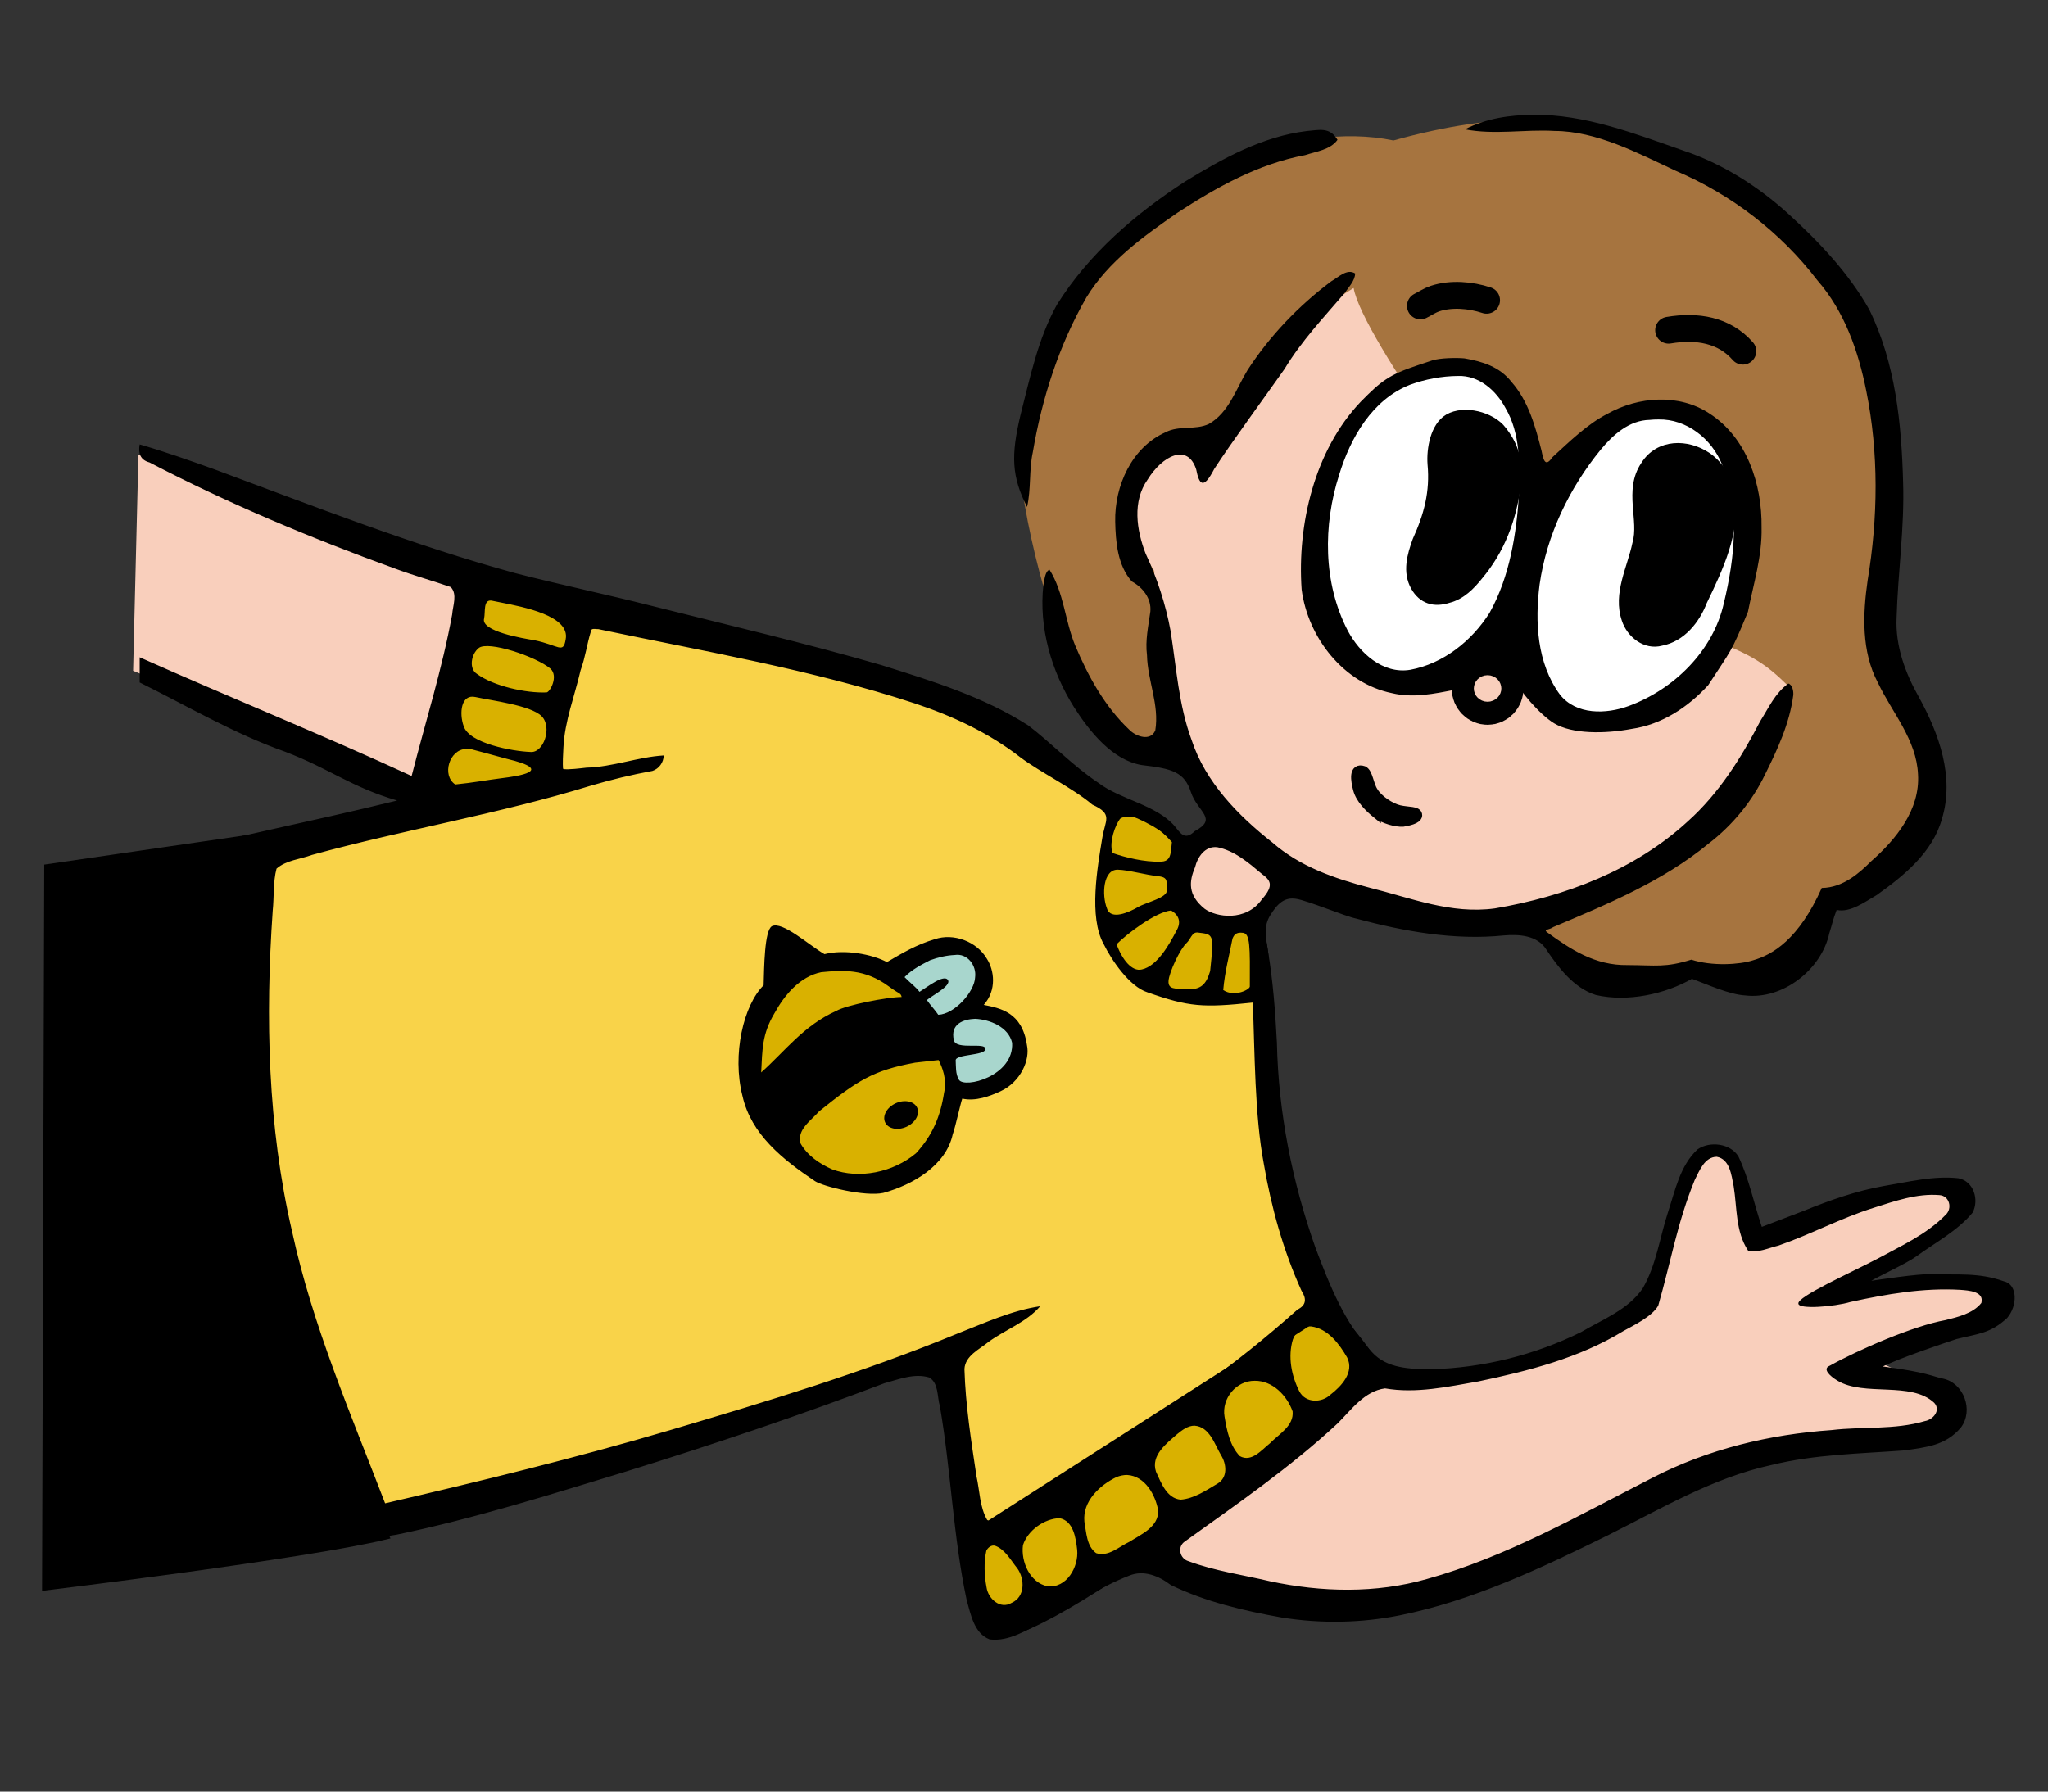 <?xml version="1.0" encoding="UTF-8" standalone="no"?>
<!-- Created with Inkscape (http://www.inkscape.org/) -->

<svg
   width="160mm"
   height="140mm"
   viewBox="0 0 160 140"
   version="1.1"
   id="svg932"
   inkscape:version="1.1 (c68e22c387, 2021-05-23)"
   sodipodi:docname="pop-in-side.svg"
   xmlns:inkscape="http://www.inkscape.org/namespaces/inkscape"
   xmlns:sodipodi="http://sodipodi.sourceforge.net/DTD/sodipodi-0.dtd"
   xmlns="http://www.w3.org/2000/svg"
   xmlns:svg="http://www.w3.org/2000/svg">
  <rect x="0" y="0" width="160" height="140" fill="#333333" stroke="none"/>
  <sodipodi:namedview
     id="namedview934"
     pagecolor="#ffffff"
     bordercolor="#666666"
     borderopacity="1.0"
     inkscape:pageshadow="2"
     inkscape:pageopacity="0.0"
     inkscape:pagecheckerboard="0"
     inkscape:document-units="mm"
     showgrid="false"
     inkscape:zoom="0.60682925"
     inkscape:cx="88.163185"
     inkscape:cy="500.14069"
     inkscape:window-width="1920"
     inkscape:window-height="991"
     inkscape:window-x="-9"
     inkscape:window-y="-9"
     inkscape:window-maximized="1"
     inkscape:current-layer="layer7"
     inkscape:snap-nodes="false"
     inkscape:snap-others="false"
     inkscape:snap-global="false"
     height="200mm" />
  <defs
     id="defs929" />
  <g
     inkscape:groupmode="layer"
     id="layer7"
     inkscape:label="pop-in-side"
     style="display:inline"
     sodipodi:insensitive="true">
    <path
       id="path47806"
       style="fill:#f9cfbc;fill-opacity:1;stroke:none;stroke-width:2.053;stroke-linecap:round;stroke-miterlimit:4;stroke-dasharray:none;stroke-dashoffset:2.383;stroke-opacity:1;paint-order:markers stroke fill"
       d="m 133.852,89.726 c -2.404,0.706 -2.581,3.752 -3.419,5.75 -0.665,2.187 -1.204,4.41 -1.8,6.617 -3.916,2.389 -8.222,4.047 -12.724,4.913 -2.637,0.594 -5.338,0.853 -8.034,0.783 -2.555,0.594 -3.883,3.186 -5.953,4.596 -3.246,2.839 -6.927,5.122 -10.236,7.873 -1.099,2.964 3.374,3.087 5.239,3.665 4.461,1.164 9.177,1.305 13.713,0.532 8.663,-2.081 15.984,-7.534 24.332,-10.426 4.608,-1.479 9.48,-1.395 14.236,-1.884 1.513,-0.386 6.093,-1.661 3.029,-2.865 -1.98,-1.582 -4.464,-2.231 -6.646,-3.449 3.018,-1.681 6.904,-1.228 9.731,-3.091 1.04,-2.789 -2.975,-2.765 -4.78,-2.557 -2.535,0.124 -5.055,0.497 -7.527,1.072 3.23,-1.966 6.983,-3.26 9.7,-5.949 1.565,-2.716 -2.385,-3.318 -4.169,-2.404 -3.973,0.898 -7.51,3.093 -11.462,4.039 -1.226,-2.18 0.158,-6.868 -3.232,-7.214 z" />
    <path
       style="fill:#d9b100;fill-opacity:1;stroke:#000000;stroke-width:0.73px;stroke-linecap:butt;stroke-linejoin:miter;stroke-opacity:1"
       d="m 86.237,62.649 c 0,0 5.338,1.311 6.368,3.933 1.03,2.622 -0.277,5.296 4.776,5.525 2.06,0.093 1.311,7.024 1.311,7.024 0,0 -11.425,-1.03 -12.642,-4.214 -1.217,-3.184 0.187,-9.746 0.187,-9.746 z"
       id="path54979"
       sodipodi:nodetypes="csscscc" />
    <path
       id="path73559"
       style="fill:#a8d6cd;fill-opacity:1;stroke:none;stroke-width:2.053;stroke-linecap:round;stroke-miterlimit:4;stroke-dasharray:none;stroke-dashoffset:2.383;stroke-opacity:1;paint-order:markers stroke fill"
       d="m 74.685,73.828 c -2.526,0.087 -4.642,1.637 -6.83,2.718 -0.548,0.291 -1.096,0.582 -1.644,0.873 2.113,0.113 3.598,1.341 5.714,1.374 -0.029,0.785 0.954,0.568 1.69,0.908 0.79,0.361 1.704,-0.036 2.236,-0.675 1.069,-1.091 1.474,-2.945 0.68,-4.296 -0.374,-0.645 -1.126,-0.929 -1.846,-0.902 z"
       sodipodi:nodetypes="cccccccc" />
    <path
       id="path73598"
       style="fill:#a8d6cd;fill-opacity:1;stroke:none;stroke-width:1.026;stroke-linecap:round;stroke-miterlimit:4;stroke-dasharray:none;stroke-dashoffset:2.383;stroke-opacity:1;paint-order:markers stroke fill"
       d="m 76.128,78.748 c -1.035,0.003 -2.186,0.742 -2.172,1.864 0.002,0.58 0.223,1.162 0.656,1.556 -0.948,0.771 -0.992,2.374 -0.025,3.148 0.827,0.818 2.165,0.615 3.022,-0.044 1.119,-0.816 2.068,-2.01 2.339,-3.39 0.184,-1.356 -1.045,-2.395 -2.201,-2.83 -0.515,-0.2 -1.066,-0.325 -1.62,-0.304 z" />
    <path
       style="fill:#d9b100;fill-opacity:1;stroke:#000000;stroke-width:0.73px;stroke-linecap:butt;stroke-linejoin:miter;stroke-opacity:1"
       d="m 36.604,44.95 8.99,2.528 -2.435,13.391 -8.428,2.528 -1.217,-2.528 z"
       id="path57526" />
    <path
       style="fill:#d9b100;fill-opacity:1;stroke:#000000;stroke-width:0.73px;stroke-linecap:butt;stroke-linejoin:miter;stroke-opacity:1"
       d="m 103.562,101.981 c 0,0 4.682,4.776 3.84,5.712 -0.843,0.936 -24.629,20.134 -29.592,19.947 -2.622,-4.12 -1.967,-7.398 -1.967,-7.398 z"
       id="path52994" />
    <path
       style="fill:#a6743f;fill-opacity:1;stroke:none;stroke-width:0.73px;stroke-linecap:butt;stroke-linejoin:miter;stroke-opacity:1"
       d="m 117.605,70.042 c 0,0 4.37,8.079 13.111,6.092 6.622,1.192 10.992,-0.265 12.317,-4.635 1.324,-4.37 8.344,-4.503 8.344,-9.403 0,-4.9 -4.768,-9.138 -4.503,-11.654 0.265,-2.516 2.914,-25.295 -6.225,-31.652 -9.138,-6.357 -15.098,-12.449 -31.785,-7.814 -7.73,-1.609 -17.614,2.921 -21.72,8.219 -4.106,5.297 -8.079,12.309 -7.416,18.004 0.662,5.695 3.311,15.495 6.357,18.806 3.046,3.311 6.622,2.251 6.622,2.251 z"
       id="path39854"
       sodipodi:nodetypes="cccscscscccc" />
    <path
       id="path39737"
       style="fill:#f9cfbc;stroke-width:8.155;stroke-linecap:round;stroke-dashoffset:2.383;paint-order:markers stroke fill"
       d="m 139.821,53.734 c 1.732,1.802 -10.204,17.718 -24.272,17.718 -14.068,0 -26.981,-11.693 -25.472,-25.94 0.211,-1.99 1.029,-4.606 2.357,-7.411 1.328,-2.805 3.167,-5.799 5.419,-8.544 2.252,-2.745 4.917,-5.242 7.899,-7.052 0.64,3.809 12.219,19.851 15.321,21.508 13.506,7.211 14.944,5.765 18.747,9.721 z"
       sodipodi:nodetypes="ssssscss" />
    <path
       id="path52721"
       style="fill:#ffffff;fill-opacity:1;stroke:none;stroke-width:2.053;stroke-linecap:round;stroke-miterlimit:4;stroke-dasharray:none;stroke-dashoffset:2.383;stroke-opacity:1;paint-order:markers stroke fill"
       d="m 129.092,31.976 c -1.855,-0.028 -3.399,1.209 -4.549,2.545 -2.119,2.449 -3.574,5.419 -4.547,8.491 -0.29,0.815 0.029,1.742 0.754,2.213 1.85,1.226 3.908,2.099 5.871,3.126 2.071,0.987 4.087,2.103 6.223,2.945 0.611,-0.148 1.208,-0.562 1.504,-1.155 1.327,-2.353 1.67,-5.108 1.843,-7.762 0.105,-2.564 -0.065,-5.307 -1.551,-7.497 -0.938,-1.437 -2.409,-2.595 -4.15,-2.811 -0.461,-0.075 -0.93,-0.108 -1.397,-0.095 z" />
    <path
       id="path52760"
       style="fill:#ffffff;fill-opacity:1;stroke:none;stroke-width:2.053;stroke-linecap:round;stroke-miterlimit:4;stroke-dasharray:none;stroke-dashoffset:2.383;stroke-opacity:1;paint-order:markers stroke fill"
       d="m 120.987,43.036 c -0.669,0.05 -1.17,0.629 -1.317,1.26 -0.409,1.822 -0.366,3.724 -0.21,5.575 0.248,2.134 0.94,4.452 2.752,5.774 1.691,1.183 3.938,0.816 5.734,0.09 2.275,-0.922 4.243,-2.526 5.749,-4.448 0.602,-0.794 0.455,-2.003 -0.358,-2.593 -1.076,-0.714 -2.327,-1.116 -3.46,-1.732 -2.568,-1.219 -5.046,-2.632 -7.667,-3.734 -0.389,-0.135 -0.809,-0.274 -1.223,-0.191 z" />
    <path
       id="path52799"
       style="fill:#ffffff;fill-opacity:1;stroke:none;stroke-width:2.053;stroke-linecap:round;stroke-miterlimit:4;stroke-dasharray:none;stroke-dashoffset:2.383;stroke-opacity:1;paint-order:markers stroke fill"
       d="m 109.36,29.536 c -1.615,0.76 -2.906,2.066 -3.815,3.586 -1.863,3.116 -2.759,6.806 -2.588,10.429 0.219,2.894 1.04,5.93 3.122,8.054 1.168,1.224 2.959,1.899 4.627,1.448 2.278,-0.599 4.269,-2.081 5.748,-3.887 1.173,-1.503 1.707,-3.381 2.255,-5.177 0.3,-1.055 0.472,-2.141 0.688,-3.215 -2.747,-3.372 -5.374,-6.841 -7.854,-10.415 -0.346,-0.488 -0.692,-0.975 -1.038,-1.463 -0.381,0.213 -0.763,0.427 -1.144,0.64 z" />
    <path
       id="path52838"
       style="fill:#ffffff;fill-opacity:1;stroke:none;stroke-width:2.053;stroke-linecap:round;stroke-miterlimit:4;stroke-dasharray:none;stroke-dashoffset:2.383;stroke-opacity:1;paint-order:markers stroke fill"
       d="m 113.584,28.605 c -1.299,0.083 -2.63,0.242 -3.843,0.734 -0.298,0.262 -0.861,0.367 -0.773,0.86 -0.229,0.799 0.272,1.508 0.69,2.145 1.996,2.924 4.097,5.783 6.366,8.503 0.452,0.581 1.021,1.044 1.709,1.315 0.496,-0.24 1.094,-0.35 1.349,-0.895 0.496,-1.092 0.365,-2.348 0.43,-3.52 0.011,-2.382 -0.151,-4.949 -1.637,-6.925 -0.913,-1.466 -2.571,-2.295 -4.289,-2.217 z" />
    <path
       id="path51119"
       style="fill:#f9d349;fill-opacity:1;stroke:none;stroke-width:2.903;stroke-linecap:round;stroke-miterlimit:4;stroke-dasharray:none;stroke-dashoffset:2.383;stroke-opacity:1;paint-order:markers stroke fill"
       d="m 46.876,48.612 c -0.382,0.025 -0.877,0.081 -1.139,0.361 -0.771,1.122 -0.931,2.522 -1.313,3.802 -0.436,1.891 -0.964,3.778 -1.141,5.715 -0.02,1.242 1.145,2.251 2.359,2.214 0.753,-0.035 -0.334,0.147 -0.577,0.235 -5.185,1.337 -10.326,2.599 -15.538,3.802 -2.571,0.642 -5.171,1.206 -7.679,2.067 -0.37,0.231 -0.987,0.345 -0.98,0.867 -0.312,1.823 -0.314,3.686 -0.455,5.528 -0.529,8.502 0.054,17.11 2.188,25.373 1.051,4.349 2.734,8.505 4.253,12.703 0.808,2.084 1.509,4.216 2.451,6.244 0.084,0.569 0.58,0.529 1.038,0.546 1.067,-0.008 2.1,-0.39 3.144,-0.594 7.383,-1.816 14.761,-3.672 22.043,-5.865 7.167,-2.192 14.294,-4.54 21.254,-7.327 -1.123,0.729 -2.237,1.814 -2.219,3.252 0.078,2.042 0.439,4.065 0.682,6.093 0.278,2.282 0.74,4.533 1.241,6.775 1.707,-0.858 3.422,-1.706 5,-2.791 4.679,-3.053 9.338,-6.145 13.852,-9.439 2.24,-1.695 4.519,-3.367 6.513,-5.352 0.588,-0.545 0.842,-1.4 0.514,-2.151 -0.612,-1.807 -1.4,-3.555 -1.849,-5.415 -1.184,-4.361 -1.592,-8.877 -1.888,-13.371 -0.077,-0.935 0.033,-3.032 -0.249,-3.933 -2.047,-0.832 -3.842,0.426 -5.954,-0.208 -1.6,-0.489 -2.828,-0.715 -4.26,-1.616 -0.863,-0.714 -1.046,-2.816 -1.744,-4.139 -0.429,-1.935 -0.559,-3.466 -0.327,-5.391 0.151,-1.356 1.799,-2.535 0.95,-3.742 -1.198,-1.352 -4.398,-2.487 -5.845,-3.55 -2.552,-1.8 -5.201,-3.531 -8.175,-4.551 -5.236,-1.9 -10.695,-3.087 -16.123,-4.294 -3.224,-0.666 -6.437,-1.435 -9.708,-1.83 -0.106,-0.006 -0.211,-0.025 -0.318,-0.017 z m 14.588,24.92 c 2.381,0.497 2.408,2.643 4.829,2.949 1.941,0.269 5.946,-1.856 7.816,-2.144 1.012,-0.213 1.803,0.604 2.395,1.301 0.093,1.153 -1.007,2.31 -0.227,3.283 2.372,0.986 2.911,1.929 3.136,3.255 0.133,1.441 -1.913,1.598 -2.931,2.721 -2.851,0.191 -2.872,2.154 -3.258,4.023 -0.904,1.685 -2.714,2.728 -4.535,3.15 -0.994,0.207 -2.077,0.393 -3.06,0.061 -1.518,-0.977 -2.739,-2.363 -3.821,-3.794 -1.237,-1.817 -1.77,-4.061 -1.64,-6.245 0.137,-2.932 0.623,-5.669 1.061,-8.542 -0.031,-0.151 0.171,0.006 0.233,-0.019 z"
       sodipodi:nodetypes="ccccccccccccccccccccccccccccccccccccccccccccccccccccc" />
    <path
       id="path47845"
       style="fill:#f9cfbc;fill-opacity:1;stroke:none;stroke-width:2.053;stroke-linecap:round;stroke-miterlimit:4;stroke-dasharray:none;stroke-dashoffset:2.383;stroke-opacity:1;paint-order:markers stroke fill"
       d="m 94.683,65.437 c -1.259,0.085 -2.012,1.317 -2.213,2.45 -0.488,1.651 0.793,3.54 2.513,3.667 1.397,0.077 2.939,0.06 4.144,-0.743 0.824,-0.543 1.072,-1.749 0.449,-2.535 -0.904,-1.151 -2.158,-2.029 -3.498,-2.604 -0.438,-0.18 -0.921,-0.283 -1.395,-0.234 z" />
    <path
       id="path52367"
       style="fill:#d9b100;fill-opacity:1;stroke:none;stroke-width:1.452;stroke-linecap:round;stroke-miterlimit:4;stroke-dasharray:none;stroke-dashoffset:2.383;stroke-opacity:1;paint-order:markers stroke fill"
       d="m 64.603,75.099 c -1.665,-0.057 -2.951,1.195 -3.958,2.37 -1.433,1.675 -1.897,3.99 -1.704,6.139 0.165,0.599 0.694,1.054 1.009,1.594 2.851,-1.484 5.284,-3.759 8.381,-4.759 1.071,-0.211 2.483,-0.499 2.902,-1.699 0.311,-0.963 -0.411,-1.877 -1.257,-2.261 -1.666,-0.812 -3.521,-1.297 -5.372,-1.384 z" />
    <path
       id="path52406"
       style="fill:#d9b100;fill-opacity:1;stroke:none;stroke-width:1.452;stroke-linecap:round;stroke-miterlimit:4;stroke-dasharray:none;stroke-dashoffset:2.383;stroke-opacity:1;paint-order:markers stroke fill"
       d="m 71.956,82.227 c -1.6,0.202 -3.131,0.797 -4.604,1.435 -2.061,0.978 -3.968,2.369 -5.339,4.207 -0.482,0.631 -0.492,1.531 0.008,2.155 0.869,1.21 2.153,2.126 3.619,2.445 1.521,0.303 3.141,0.244 4.625,-0.217 1.861,-0.571 3.02,-2.319 3.632,-4.073 0.436,-1.309 0.966,-2.734 0.604,-4.121 -0.302,-1.109 -1.397,-1.899 -2.545,-1.831 z m -1.646,4.943 c 0.33,0.251 0.125,0.579 -0.028,0.06 -0.003,-0.025 -0.041,-0.116 0.028,-0.06 z" />
    <path
       style="fill:#f9cfbc;fill-opacity:1;stroke:none;stroke-width:0.73px;stroke-linecap:butt;stroke-linejoin:miter;stroke-opacity:1"
       d="m 37.348,44.614 -3.708,17.482 -23.241,-9.68 0.415,-16.88 z"
       id="path47997"
       sodipodi:nodetypes="ccccc" />
    <path
       style="fill:#f9cfbc;fill-opacity:1;stroke:none;stroke-width:0.73px;stroke-linecap:butt;stroke-linejoin:miter;stroke-opacity:1"
       d="m 96.812,36.801 c 0,0 -8.211,-3.973 -8.476,1.457 -0.265,5.43 4.37,9.403 4.37,9.403 z"
       id="path39856" />
    <path
       id="path38756"
       style="fill:#000000;stroke-width:0.73"
       d="m 102.07,10.243 c -3.44,0.423 -6.554,2.142 -9.464,3.928 -3.906,2.533 -7.548,5.664 -10.035,9.641 -1.488,2.672 -2.099,5.713 -2.852,8.648 -0.736,3.113 -0.7,4.754 0.52,7.156 0.326,-1.399 0.143,-2.868 0.45,-4.278 0.713,-4.222 2.05,-8.381 4.189,-12.103 1.712,-2.805 4.454,-4.771 7.111,-6.611 3.059,-1.996 6.339,-3.829 9.97,-4.502 0.865,-0.291 1.967,-0.406 2.533,-1.194 -0.603,-1.031 -1.43,-0.766 -2.421,-0.686 z m 12.377,-0.136 c 2.306,0.45 4.669,-0.01 7.001,0.128 3.269,0.005 6.512,1.728 9.456,3.105 4.348,1.853 8.213,4.81 11.083,8.571 2.111,2.416 3.192,5.518 3.812,8.619 0.99,4.882 0.924,9.934 0.108,14.835 -0.377,2.627 -0.496,5.541 0.808,7.991 1.115,2.343 3.015,4.444 3.13,7.157 0.169,2.754 -1.712,5.078 -3.666,6.792 -0.879,0.873 -2.173,2.066 -3.854,2.08 -1.795,4.021 -3.836,5.221 -5.379,5.657 -1.051,0.341 -3.192,0.473 -4.81,-0.053 -2.038,0.635 -2.744,0.434 -4.995,0.424 -2.533,0.041 -4.459,-1.242 -6.273,-2.564 -0.322,-0.231 0.182,-0.18 0.482,-0.406 4.229,-1.788 8.548,-3.574 12.13,-6.519 1.878,-1.443 3.407,-3.305 4.433,-5.441 0.945,-1.907 1.894,-3.934 2.183,-6.134 0.041,-0.314 -0.059,-0.851 -0.383,-0.936 -1.039,0.751 -1.544,1.912 -2.189,2.93 -1.486,2.868 -3.23,5.658 -5.656,7.831 -4.136,3.814 -9.601,5.883 -15.082,6.812 -3.427,0.464 -6.509,-0.802 -9.789,-1.622 -2.711,-0.706 -5.449,-1.646 -7.588,-3.525 -2.683,-2.103 -5.236,-4.73 -6.312,-8.005 -1.016,-2.74 -1.192,-5.675 -1.645,-8.535 -0.385,-2.093 -1.054,-4.123 -1.954,-6.049 -0.707,-1.83 -1.048,-4.071 0.162,-5.778 1.157,-1.873 3.131,-2.863 3.792,-0.79 0.222,1.124 0.533,1.669 1.409,-0.035 1.429,-2.195 3.976,-5.654 5.49,-7.808 1.312,-2.181 3.063,-4.032 4.71,-5.955 0.315,-0.464 0.79,-0.939 0.811,-1.516 -0.648,-0.406 -1.315,0.309 -1.862,0.609 -2.557,1.912 -4.811,4.267 -6.55,6.948 -0.89,1.457 -1.451,3.311 -3.016,4.203 -1.066,0.503 -2.323,0.091 -3.385,0.65 -2.644,1.171 -3.992,4.199 -3.934,6.978 0.035,1.612 0.184,3.423 1.298,4.682 0.854,0.462 1.54,1.326 1.449,2.346 -0.154,1.13 -0.412,2.259 -0.263,3.411 0.041,1.984 0.978,3.878 0.648,5.878 -0.365,0.883 -1.51,0.483 -2.023,-0.043 -1.918,-1.811 -3.226,-4.185 -4.238,-6.597 -0.797,-1.926 -0.878,-4.124 -2.004,-5.915 -0.365,0.141 -0.385,0.82 -0.479,1.199 -0.367,3.329 0.626,6.738 2.397,9.547 1.231,1.931 3.006,4.136 5.285,4.52 2.42,0.278 3.332,0.555 3.847,2.117 0.515,1.562 2.151,2.059 0.291,3.052 -0.805,0.797 -1.154,0.075 -1.562,-0.398 -1.445,-1.674 -4.238,-2.068 -5.968,-3.388 -1.965,-1.307 -3.593,-3.041 -5.457,-4.472 -3.507,-2.251 -7.54,-3.486 -11.487,-4.722 -5.913,-1.714 -11.916,-3.111 -17.9,-4.618 -3.562,-0.905 -7.161,-1.656 -10.719,-2.57 -8.024,-2.195 -15.788,-5.259 -23.569,-8.139 -1.915,-0.684 -3.824,-1.359 -5.759,-1.918 -0.122,0.691 0.041,1.214 0.766,1.408 6.182,3.223 12.658,5.929 19.188,8.298 1.43,0.534 2.914,0.941 4.347,1.44 0.541,0.558 0.161,1.45 0.113,2.137 -0.778,4.273 -2.097,8.422 -3.168,12.627 -7.017,-3.238 -14.188,-6.13 -21.246,-9.275 v 1.965 c 3.773,1.869 7.378,4.002 11.357,5.412 3.499,1.336 5.156,2.761 8.759,3.815 -7.363,1.812 -12.82,2.777 -20.116,4.767 v 2.221 c 2.932,-0.329 5.781,-1.201 8.715,-1.492 0.677,0.579 0.148,1.55 0.075,2.282 -0.663,2.353 -0.974,4.784 -1.103,7.221 -0.248,4.69 -0.194,9.481 0.277,14.16 0.682,5.9 2.362,11.673 4.749,17.103 1.075,2.447 2.42,4.792 4.132,6.903 0.407,0.537 0.813,1.073 1.219,1.611 -6.007,0.849 -12.043,1.476 -18.064,2.209 v 2.992 c 6.688,-0.78 13.479,-1.516 20.051,-2.604 6.087,-1.261 12.025,-3.139 17.966,-4.945 6.785,-2.111 13.549,-4.379 20.168,-6.894 1.122,-0.305 2.344,-0.801 3.504,-0.447 0.739,0.447 0.605,1.491 0.826,2.232 0.869,5.032 1.031,10.169 2.096,15.168 0.324,1.119 0.572,2.598 1.794,3.066 1.538,0.192 2.92,-0.761 4.24,-1.415 2.229,-1.165 4.297,-2.663 6.655,-3.565 1.137,-0.481 2.341,0.029 3.258,0.729 2.718,1.317 5.701,2.011 8.662,2.54 3.098,0.497 6.241,0.43 9.239,-0.173 5.726,-1.154 11.085,-3.71 16.273,-6.266 4.105,-2.053 8.17,-4.48 12.73,-5.472 3.408,-0.844 6.931,-0.887 10.412,-1.147 1.719,-0.252 3.212,-0.376 4.405,-1.782 1.03,-1.36 0.218,-3.499 -1.402,-3.829 -0.787,-0.16 -1.201,-0.491 -4.693,-0.948 1.267,-0.633 4.813,-1.838 5.758,-2.143 1.669,-0.417 2.652,-0.429 3.957,-1.649 0.809,-0.933 0.834,-2.602 -0.238,-2.856 -2.035,-0.725 -3.637,-0.487 -5.753,-0.566 -0.965,-0.032 -4.12,0.444 -4.623,0.52 0.38,-0.263 2.738,-1.342 3.499,-1.898 1.466,-1.072 3.249,-2.013 4.415,-3.432 0.522,-1.007 0.085,-2.454 -1.113,-2.684 -1.946,-0.211 -3.893,0.284 -5.806,0.602 -2.193,0.387 -4.244,1.121 -6.32,1.962 -1.077,0.412 -2.153,0.824 -3.23,1.235 -0.623,-1.83 -0.995,-3.762 -1.832,-5.51 -0.632,-1.016 -2.232,-1.21 -3.186,-0.549 -1.384,1.281 -1.757,3.247 -2.33,4.969 -0.636,1.971 -0.906,4.1 -1.965,5.908 -1.145,1.66 -3.121,2.412 -4.799,3.4 -3.63,1.797 -7.671,2.803 -11.721,2.908 -1.606,-0.014 -3.457,-0.043 -4.62,-1.334 -2.149,-2.277 -3.324,-5.262 -4.413,-8.148 -1.826,-5.147 -2.908,-10.612 -3.018,-16.052 -0.132,-2.469 -0.299,-4.747 -0.699,-7.167 -0.189,-1.139 -0.334,-1.941 0.176,-2.769 0.561,-0.911 1.104,-1.438 2.031,-1.289 0.927,0.149 3.784,1.352 4.682,1.542 3.743,1.002 7.668,1.712 11.522,1.319 1.191,-0.102 2.633,-0.025 3.338,1.103 0.879,1.315 2.114,3.004 3.869,3.55 2.492,0.577 5.445,-0.083 7.505,-1.266 1.124,0.408 2.915,1.236 4.173,1.301 2.963,0.346 5.963,-2.065 6.56,-4.861 0.213,-0.658 0.278,-1.06 0.573,-1.821 1.07,0.234 2.236,-0.651 3.11,-1.151 2.143,-1.52 4.385,-3.331 5.119,-5.973 0.991,-3.255 -0.23,-6.656 -1.804,-9.508 -1.072,-1.893 -1.85,-4.01 -1.741,-6.217 0.1,-3.522 0.625,-7.027 0.508,-10.557 -0.119,-4.586 -0.594,-9.322 -2.638,-13.495 -1.615,-2.873 -3.921,-5.302 -6.345,-7.509 -2.341,-2.131 -5.146,-3.917 -8.203,-4.934 -3.71,-1.294 -7.703,-2.852 -11.728,-2.786 -1.817,0.018 -3.594,0.26 -5.316,1.129 z m -3.681,18.432 c -2.248,0.749 -2.841,1.213 -4.461,2.857 -3.596,3.772 -4.971,9.576 -4.615,14.669 0.493,3.748 3.256,7.323 7.064,8.101 1.636,0.396 3.299,0.047 4.912,-0.27 0.762,-0.198 3.965,-3.073 3.993,-2.209 0.102,1.073 -0.248,1.611 0.701,1.417 0.263,0.772 1.919,2.732 3.063,3.421 1.395,0.839 3.919,0.833 6.053,0.433 2.348,-0.338 4.406,-1.696 5.98,-3.421 1.819,-2.811 1.733,-2.402 3.103,-5.732 0.433,-2.187 1.12,-4.353 1.063,-6.609 0.045,-3.335 -1.14,-6.994 -4.061,-8.877 -2.38,-1.581 -5.568,-1.341 -7.988,0.021 -1.565,0.8 -2.96,2.17 -4.293,3.392 -0.572,0.844 -0.709,0.163 -0.847,-0.508 -0.484,-1.899 -1.015,-3.863 -2.34,-5.371 -0.943,-1.209 -2.286,-1.607 -3.682,-1.85 -0.625,-0.058 -1.93,-0.036 -2.526,0.163 z m 3.131,0.84 c 1.648,-0.062 2.994,1.138 3.726,2.517 1.164,1.98 1.096,4.394 1.059,6.616 -0.213,3.209 -0.717,6.52 -2.303,9.364 -1.379,2.198 -3.619,3.988 -6.206,4.464 -2.132,0.353 -3.964,-1.311 -4.889,-3.076 -1.925,-3.719 -1.922,-8.221 -0.666,-12.153 0.886,-2.902 2.583,-5.886 5.545,-7.046 1.19,-0.433 2.467,-0.675 3.734,-0.686 z m 15.674,3.398 c 2.198,-0.046 4.143,1.51 4.953,3.492 1.433,3.44 1.005,7.324 0.154,10.854 -0.837,3.747 -3.908,6.75 -7.448,8.05 -1.754,0.641 -4.091,0.706 -5.359,-0.895 -1.799,-2.447 -1.966,-5.696 -1.589,-8.609 0.552,-3.869 2.32,-7.526 4.78,-10.54 0.963,-1.159 2.216,-2.288 3.811,-2.318 0.232,-0.029 0.465,-0.032 0.699,-0.034 z m -90.354,14.32 c 1.604,0.321 5.353,1.014 4.975,2.873 -0.189,1.154 -0.536,0.45 -2.453,0.058 -0.825,-0.133 -4.216,-0.689 -3.917,-1.701 0.106,-0.526 -0.076,-1.455 0.555,-1.399 z m 7.52,2.064 c 8.285,1.741 16.67,3.157 24.73,5.803 2.944,0.98 5.796,2.304 8.254,4.22 1.561,1.169 4.131,2.42 5.613,3.688 1.67,0.759 0.993,1.201 0.773,2.656 -0.364,2.205 -1.066,6.14 0.118,8.243 0.608,1.25 2.023,3.326 3.41,3.768 3.251,1.15 4.349,1.215 8.241,0.805 0.153,3.83 0.143,8.845 0.859,12.601 0.582,3.405 1.514,6.755 2.94,9.907 0.398,0.611 0.403,1.128 -0.299,1.475 -2.456,2.181 -5.005,4.254 -7.699,6.135 -4.809,3.385 -9.636,6.764 -14.68,9.796 -0.567,0.264 -1.263,0.921 -1.875,0.512 -0.59,-1.015 -0.578,-2.271 -0.833,-3.399 -0.415,-2.782 -0.86,-5.576 -0.942,-8.392 0.058,-1.044 1.177,-1.537 1.89,-2.126 1.32,-0.96 2.947,-1.523 4.032,-2.781 -2.247,0.333 -4.354,1.313 -6.428,2.122 -7.317,3.022 -14.914,5.315 -22.499,7.563 -7.349,2.171 -14.793,3.982 -22.255,5.716 -2.688,-6.993 -5.682,-13.92 -7.275,-21.27 -1.898,-8.19 -2.086,-16.673 -1.507,-25.03 0.114,-1.089 0.022,-2.25 0.298,-3.294 0.745,-0.661 1.848,-0.733 2.763,-1.072 7.225,-1.981 14.625,-3.208 21.793,-5.413 1.582,-0.466 3.191,-0.857 4.81,-1.152 0.522,-0.172 0.874,-0.661 0.885,-1.209 -2.005,0.116 -3.971,0.898 -6.039,0.953 -0.461,0.049 -1.368,0.172 -1.828,0.11 -0.036,-0.419 -5.8e-4,-1.193 0.03,-1.682 0.097,-2.067 0.878,-4.027 1.34,-6.029 0.385,-1.071 0.49,-2.013 0.791,-2.99 -0.009,-0.368 0.383,-0.215 0.587,-0.235 z m -3.729,3.094 c 0.634,0.588 -0.034,1.822 -0.305,1.85 -1.591,0.074 -4.162,-0.493 -5.448,-1.449 -0.631,-0.394 -0.461,-1.535 0.148,-2.019 0.737,-0.586 4.479,0.667 5.605,1.617 z m -5.867,2.212 c 1.198,0.267 4.328,0.642 5.178,1.502 0.849,0.86 0.145,2.911 -0.892,2.79 -1.349,-0.046 -4.782,-0.659 -5.205,-2.02 -0.362,-1.02 -0.202,-2.523 0.92,-2.272 z m -0.494,4.034 c 0.767,0.204 1.949,0.519 2.924,0.789 3.977,0.942 0.755,1.378 -0.337,1.513 -1.128,0.14 -2.274,0.36 -3.669,0.497 -1.07,-0.717 -0.469,-2.718 0.824,-2.773 0.086,-0.006 0.172,-0.025 0.258,-0.025 z m 50.844,5.501 c 0.186,-0.254 1.904,-0.637 4.064,1.802 -0.099,0.87 -0.04,1.545 -0.92,1.525 -1.207,0.044 -2.72,-0.32 -3.733,-0.678 -0.26,-0.918 0.242,-2.177 0.588,-2.649 z m 7.607,2.202 c 1.354,0.266 2.457,1.219 3.484,2.086 0.642,0.473 0.997,0.867 0.016,1.971 -1.248,1.794 -3.606,1.411 -4.488,0.752 -1.343,-1.084 -1.205,-2.156 -0.75,-3.239 0.203,-0.814 0.784,-1.681 1.738,-1.57 z m -4.55,2.273 c 0.746,0.088 0.577,0.458 0.619,1.074 0.042,0.616 -1.587,0.94 -2.257,1.329 -0.687,0.402 -2.152,1.065 -2.433,0.096 -0.407,-1.033 -0.305,-3.04 0.851,-3.017 0.877,0.026 2.112,0.401 3.221,0.518 z m 0.945,2.672 c 0.633,0.368 0.81,0.935 0.402,1.607 -0.543,1.044 -1.485,2.74 -2.692,2.999 -0.764,0.189 -1.529,-0.752 -1.97,-1.968 0.809,-0.824 3.065,-2.53 4.26,-2.638 z m -31.193,1.231 c -0.581,0.348 -0.599,3.196 -0.642,4.611 -1.557,1.538 -2.486,5.393 -1.651,8.655 0.674,2.995 3.14,4.954 5.645,6.641 0.648,0.434 3.944,1.24 5.358,0.931 2.308,-0.638 4.887,-2.139 5.419,-4.568 0.232,-0.655 0.604,-2.407 0.749,-2.801 1.045,0.234 2.161,-0.196 2.965,-0.562 1.613,-0.736 2.346,-2.486 2.086,-3.626 -0.375,-2.557 -2.073,-2.877 -3.373,-3.135 1.033,-1.163 0.818,-2.723 0.238,-3.615 -0.778,-1.334 -2.589,-2.028 -4.079,-1.516 -1.406,0.421 -2.48,1.054 -3.723,1.785 -1.165,-0.621 -3.325,-1.019 -4.879,-0.622 -1.221,-0.706 -3.289,-2.601 -4.113,-2.179 z m 36.81,0.513 c 0.56,0.075 0.547,1.053 0.532,4.168 0.061,0.25 -1.2,0.898 -2.077,0.302 0.117,-1.4 0.48,-2.756 0.724,-4.015 0.111,-0.27 0.261,-0.529 0.821,-0.455 z m -3.569,-0.026 c 1.298,0.154 1.308,0.07 1.002,3.014 -0.295,0.99 -0.683,1.504 -1.88,1.411 -0.849,-0.041 -1.418,0.038 -1.371,-0.645 0.048,-0.683 0.911,-2.514 1.412,-2.961 0.302,-0.276 0.42,-0.85 0.837,-0.818 z m -18.964,1.76 c 0.993,-0.168 1.73,0.818 1.603,1.744 -0.044,1.128 -1.605,2.886 -2.878,2.927 -0.187,-0.293 -0.644,-0.787 -0.885,-1.143 0.252,-0.287 1.925,-1.096 1.644,-1.566 -0.304,-0.508 -1.643,0.561 -2.225,0.916 -0.315,-0.414 -0.646,-0.622 -1.168,-1.151 0.574,-0.596 1.3,-0.96 1.995,-1.319 0.614,-0.224 1.26,-0.378 1.914,-0.41 z m -5.136,2.456 c 0.848,0.628 0.935,0.499 0.999,0.826 -1.122,0.006 -4.313,0.627 -5.104,1.085 -2.571,1.159 -3.997,3.141 -5.869,4.809 0.092,-1.782 0.066,-2.983 1.022,-4.596 0.788,-1.435 1.989,-2.896 3.668,-3.238 1.708,-0.16 3.391,-0.287 5.284,1.114 z m 6.736,2.53 c 1.145,0.048 2.616,0.638 2.896,1.878 0.143,2.611 -3.718,3.585 -4.154,2.89 -0.285,-0.466 -0.226,-1.081 -0.256,-1.518 -0.033,-0.494 2.315,-0.373 2.306,-0.875 0.126,-0.599 -2.28,0.107 -2.448,-0.705 -0.299,-1.277 0.761,-1.636 1.656,-1.67 z m -2.85,3.223 c 0.279,0.548 0.674,1.49 0.428,2.564 -0.288,1.846 -0.905,3.321 -2.191,4.718 -1.785,1.496 -4.434,2.042 -6.553,1.256 -0.966,-0.422 -1.931,-1.078 -2.459,-2.008 -0.33,-1.089 0.831,-1.815 1.445,-2.525 3.013,-2.418 4.213,-3.196 7.496,-3.802 z m -2.912,3.863 c -0.491,0.089 -1.152,0.953 -0.49,1.24 0.482,0.047 1.251,-0.331 1.213,-0.859 -0.11,-0.288 -0.414,-0.478 -0.722,-0.381 z m 63.699,3.693 c 1.036,0.181 1.155,1.459 1.328,2.303 0.273,1.69 0.138,3.532 1.125,5.029 0.769,0.208 1.615,-0.215 2.377,-0.392 2.522,-0.874 4.885,-2.154 7.438,-2.951 1.655,-0.525 3.376,-1.135 5.135,-0.992 0.785,0.048 1.036,1.041 0.486,1.543 -1.492,1.529 -3.491,2.43 -5.345,3.439 -2.103,1.1 -6.281,2.969 -6.159,3.499 0.012,0.457 2.781,0.252 4.072,-0.133 2.829,-0.617 5.681,-1.112 8.574,-0.945 0.65,0.049 1.89,0.119 1.648,1.024 -0.649,0.827 -1.859,1.104 -2.801,1.34 -2.495,0.443 -6.809,2.322 -9.06,3.575 -0.552,0.23 -0.021,0.772 0.614,1.155 2.102,1.269 5.754,0.028 7.569,1.737 0.533,0.592 -0.093,1.314 -0.732,1.424 -2.374,0.702 -4.858,0.413 -7.281,0.703 -4.847,0.332 -9.662,1.488 -13.994,3.723 -5.73,2.929 -11.388,6.179 -17.627,7.914 -3.994,1.14 -8.241,1.04 -12.277,0.175 -2.12,-0.498 -4.306,-0.805 -6.353,-1.565 -0.686,-0.195 -0.901,-1.129 -0.284,-1.54 4.084,-2.934 8.251,-5.801 11.942,-9.235 1.071,-1.066 2.089,-2.519 3.697,-2.729 2.426,0.421 4.895,-0.129 7.288,-0.543 3.921,-0.823 7.895,-1.83 11.343,-3.946 0.832,-0.46 2.241,-1.137 2.713,-1.981 1.003,-3.477 1.479,-6.459 2.852,-9.818 0.365,-0.718 0.762,-1.792 1.709,-1.812 z m -31.67,13.26 c 1.304,0.174 2.19,1.366 2.803,2.43 0.572,1.149 -0.446,2.237 -1.296,2.893 -0.694,0.664 -1.948,0.673 -2.435,-0.241 -0.622,-1.222 -0.918,-2.727 -0.51,-4.062 0.201,-0.603 0.783,-1.079 1.438,-1.02 z m -4.418,4.248 c 1.392,-0.022 2.523,1.156 2.959,2.389 0.112,1.14 -1.076,1.773 -1.761,2.486 -0.651,0.515 -1.443,1.525 -2.362,1.012 -0.784,-0.81 -1.017,-2.014 -1.195,-3.094 -0.241,-1.408 0.918,-2.812 2.359,-2.793 z m -4.701,3.506 c 1.175,0.092 1.557,1.429 2.062,2.296 0.439,0.69 0.546,1.744 -0.253,2.223 -0.899,0.529 -1.834,1.181 -2.9,1.262 -1.088,-0.107 -1.526,-1.326 -1.922,-2.186 -0.424,-1.272 0.82,-2.202 1.653,-2.933 0.391,-0.318 0.833,-0.663 1.361,-0.663 z m -5.256,3.854 c 1.387,0.084 2.202,1.552 2.416,2.781 0.035,1.281 -1.342,1.864 -2.257,2.444 -0.81,0.375 -1.637,1.196 -2.591,0.884 -0.754,-0.553 -0.764,-1.622 -0.92,-2.467 -0.155,-1.585 1.196,-2.848 2.51,-3.479 0.267,-0.105 0.554,-0.171 0.842,-0.164 z m -5.281,3.375 c 1.087,0.228 1.26,1.554 1.366,2.475 0.129,1.331 -0.823,3.019 -2.325,2.845 -1.373,-0.288 -2.079,-1.924 -1.91,-3.213 0.371,-1.151 1.674,-2.082 2.869,-2.107 z m -5.041,2.156 c 0.788,0.292 1.223,1.143 1.736,1.771 0.588,0.83 0.61,2.222 -0.443,2.686 -0.893,0.547 -1.844,-0.318 -1.967,-1.213 -0.176,-0.933 -0.219,-1.925 -0.016,-2.854 0.119,-0.25 0.405,-0.475 0.689,-0.391 z"
       sodipodi:nodetypes="ccccccccccccccccccccccccccccscccccccccccccccccccccccccccccczcscccccccccccccccccccccccccccccccccccccccccccsccccccscccccccccccccccssccccccccccccccccccsccccccsccccccccccssccccccccccccccccccsccccsscccccccccccccccccccccccccccccccssscccscszccsccscsscscccsccccsscczcccccccccczcccccscccccccczscczsscscssccssccsscccccsccccccccccccccccccccccccccccccccsccccccccccccccccccccccccccccccscccccscccccscccsccccssccc" />
    <path
       style="fill:#000000;stroke:#000000;stroke-width:0.551px;stroke-linecap:butt;stroke-linejoin:miter;stroke-opacity:1"
       d="m 23.776,64.882 c 0,0 -15.385,8.146 6.339,55.149 -6.37,1.531 -26.554,3.972 -26.554,3.972 l 0.169,-56.203 z"
       id="path39680"
       sodipodi:nodetypes="ccccc" />
    <path
       style="fill:none;stroke:#000000;stroke-width:0.73px;stroke-linecap:butt;stroke-linejoin:miter;stroke-opacity:1"
       d="m 103.169,102.622 4.106,5.165 c 0,0 -22.912,18.011 -29.004,19.601 -3.443,-3.178 -2.384,-7.284 -2.384,-7.284 z"
       id="path39858" />
    <path
       style="fill:none;stroke:#000000;stroke-width:0.73px;stroke-linecap:butt;stroke-linejoin:miter;stroke-opacity:1"
       d="m 36.951,45.806 -3.841,16.952 9.668,-1.987 2.914,-12.846 z"
       id="path39860" />
    <path
       style="fill:#000000;stroke:#000000;stroke-width:0.73px;stroke-linecap:butt;stroke-linejoin:miter;stroke-opacity:1"
       d="m 128.527,36.388 c -1.309,1.955 -0.092,4.244 -0.635,6.106 -0.4,1.929 -1.524,3.906 -0.835,5.902 0.36,1.106 1.506,2.036 2.711,1.705 1.587,-0.301 2.685,-1.682 3.237,-3.119 1.257,-2.605 2.598,-5.421 2.203,-8.395 -0.188,-1.197 -1.04,-2.346 -1.889,-2.909 -1.498,-0.991 -3.691,-1.056 -4.791,0.709 z"
       id="path61832"
       sodipodi:nodetypes="ccccccsc" />
    <path
       style="fill:#000000;stroke:#000000;stroke-width:0.741px;stroke-linecap:butt;stroke-linejoin:miter;stroke-opacity:1"
       d="m 117.343,33.647 c -0.857,-1.109 -2.959,-1.64 -4.172,-0.928 -1.054,0.618 -1.362,2.38 -1.274,3.547 0.206,2.193 -0.287,4.01 -1.18,5.985 -0.419,1.153 -0.784,2.44 -0.136,3.584 0.569,0.996 1.469,1.261 2.562,0.913 1.007,-0.252 1.741,-1.011 2.357,-1.776 1.638,-1.96 2.656,-4.355 2.997,-7.508 0.108,-1.81 -0.452,-2.908 -1.154,-3.815 z"
       id="path61834"
       sodipodi:nodetypes="ssccccccs" />
    <ellipse
       style="display:inline;fill:#f9cfbc;fill-opacity:1;stroke:#000000;stroke-width:3.879;stroke-linecap:round;stroke-miterlimit:4;stroke-dasharray:none;stroke-opacity:1;paint-order:markers stroke fill"
       id="path2451-6-0-7"
       cx="116.218"
       cy="53.798"
       rx="0.865"
       ry="0.901"
       inkscape:export-filename="C:\Users\megha\Desktop\mmmm.png"
       inkscape:export-xdpi="75"
       inkscape:export-ydpi="75" />
    <path
       style="display:inline;fill:none;stroke:#000000;stroke-width:2.099;stroke-linecap:round;stroke-linejoin:miter;stroke-miterlimit:4;stroke-dasharray:none;stroke-opacity:1"
       d="m 130.361,25.802 c 2.226,-0.373 4.337,-0.028 5.797,1.638"
       id="path36366-7"
       sodipodi:nodetypes="cc"
       inkscape:export-filename="C:\Users\megha\Desktop\mmmm.png"
       inkscape:export-xdpi="75"
       inkscape:export-ydpi="75" />
    <path
       style="display:inline;fill:none;stroke:#000000;stroke-width:2.099;stroke-linecap:round;stroke-linejoin:miter;stroke-miterlimit:4;stroke-dasharray:none;stroke-opacity:1"
       d="m 110.971,23.902 c 0.378,-0.189 0.733,-0.433 1.134,-0.567 1.255,-0.418 2.795,-0.287 4.033,0.126"
       id="path36370-2"
       inkscape:export-filename="C:\Users\megha\Desktop\mmmm.png"
       inkscape:export-xdpi="75"
       inkscape:export-ydpi="75" />
    <path
       style="fill:#000000;stroke:#000000;stroke-width:0.73px;stroke-linecap:butt;stroke-linejoin:miter;stroke-opacity:1"
       d="m 107.516,63.558 c 0.613,0.474 1.564,0.708 2.084,0.681 0.377,-0.061 1.106,-0.207 1.146,-0.524 0.008,-0.364 -0.71,-0.27 -1.416,-0.43 -0.693,-0.157 -1.66,-0.8 -2.031,-1.426 -0.357,-0.537 -0.4,-1.457 -0.786,-1.641 -0.784,-0.263 -0.625,0.757 -0.44,1.455 0.207,0.781 0.926,1.463 1.443,1.886 z"
       id="path63689"
       sodipodi:nodetypes="cccsccsc" />
    <ellipse
       style="fill:#000000;stroke-width:1;stroke-linecap:square;stroke-dashoffset:2.383;paint-order:markers stroke fill"
       id="path13435"
       cx="27.988"
       cy="108.465"
       rx="1.375"
       ry="1.01"
       transform="rotate(-24.469)" />
  </g>
</svg>
